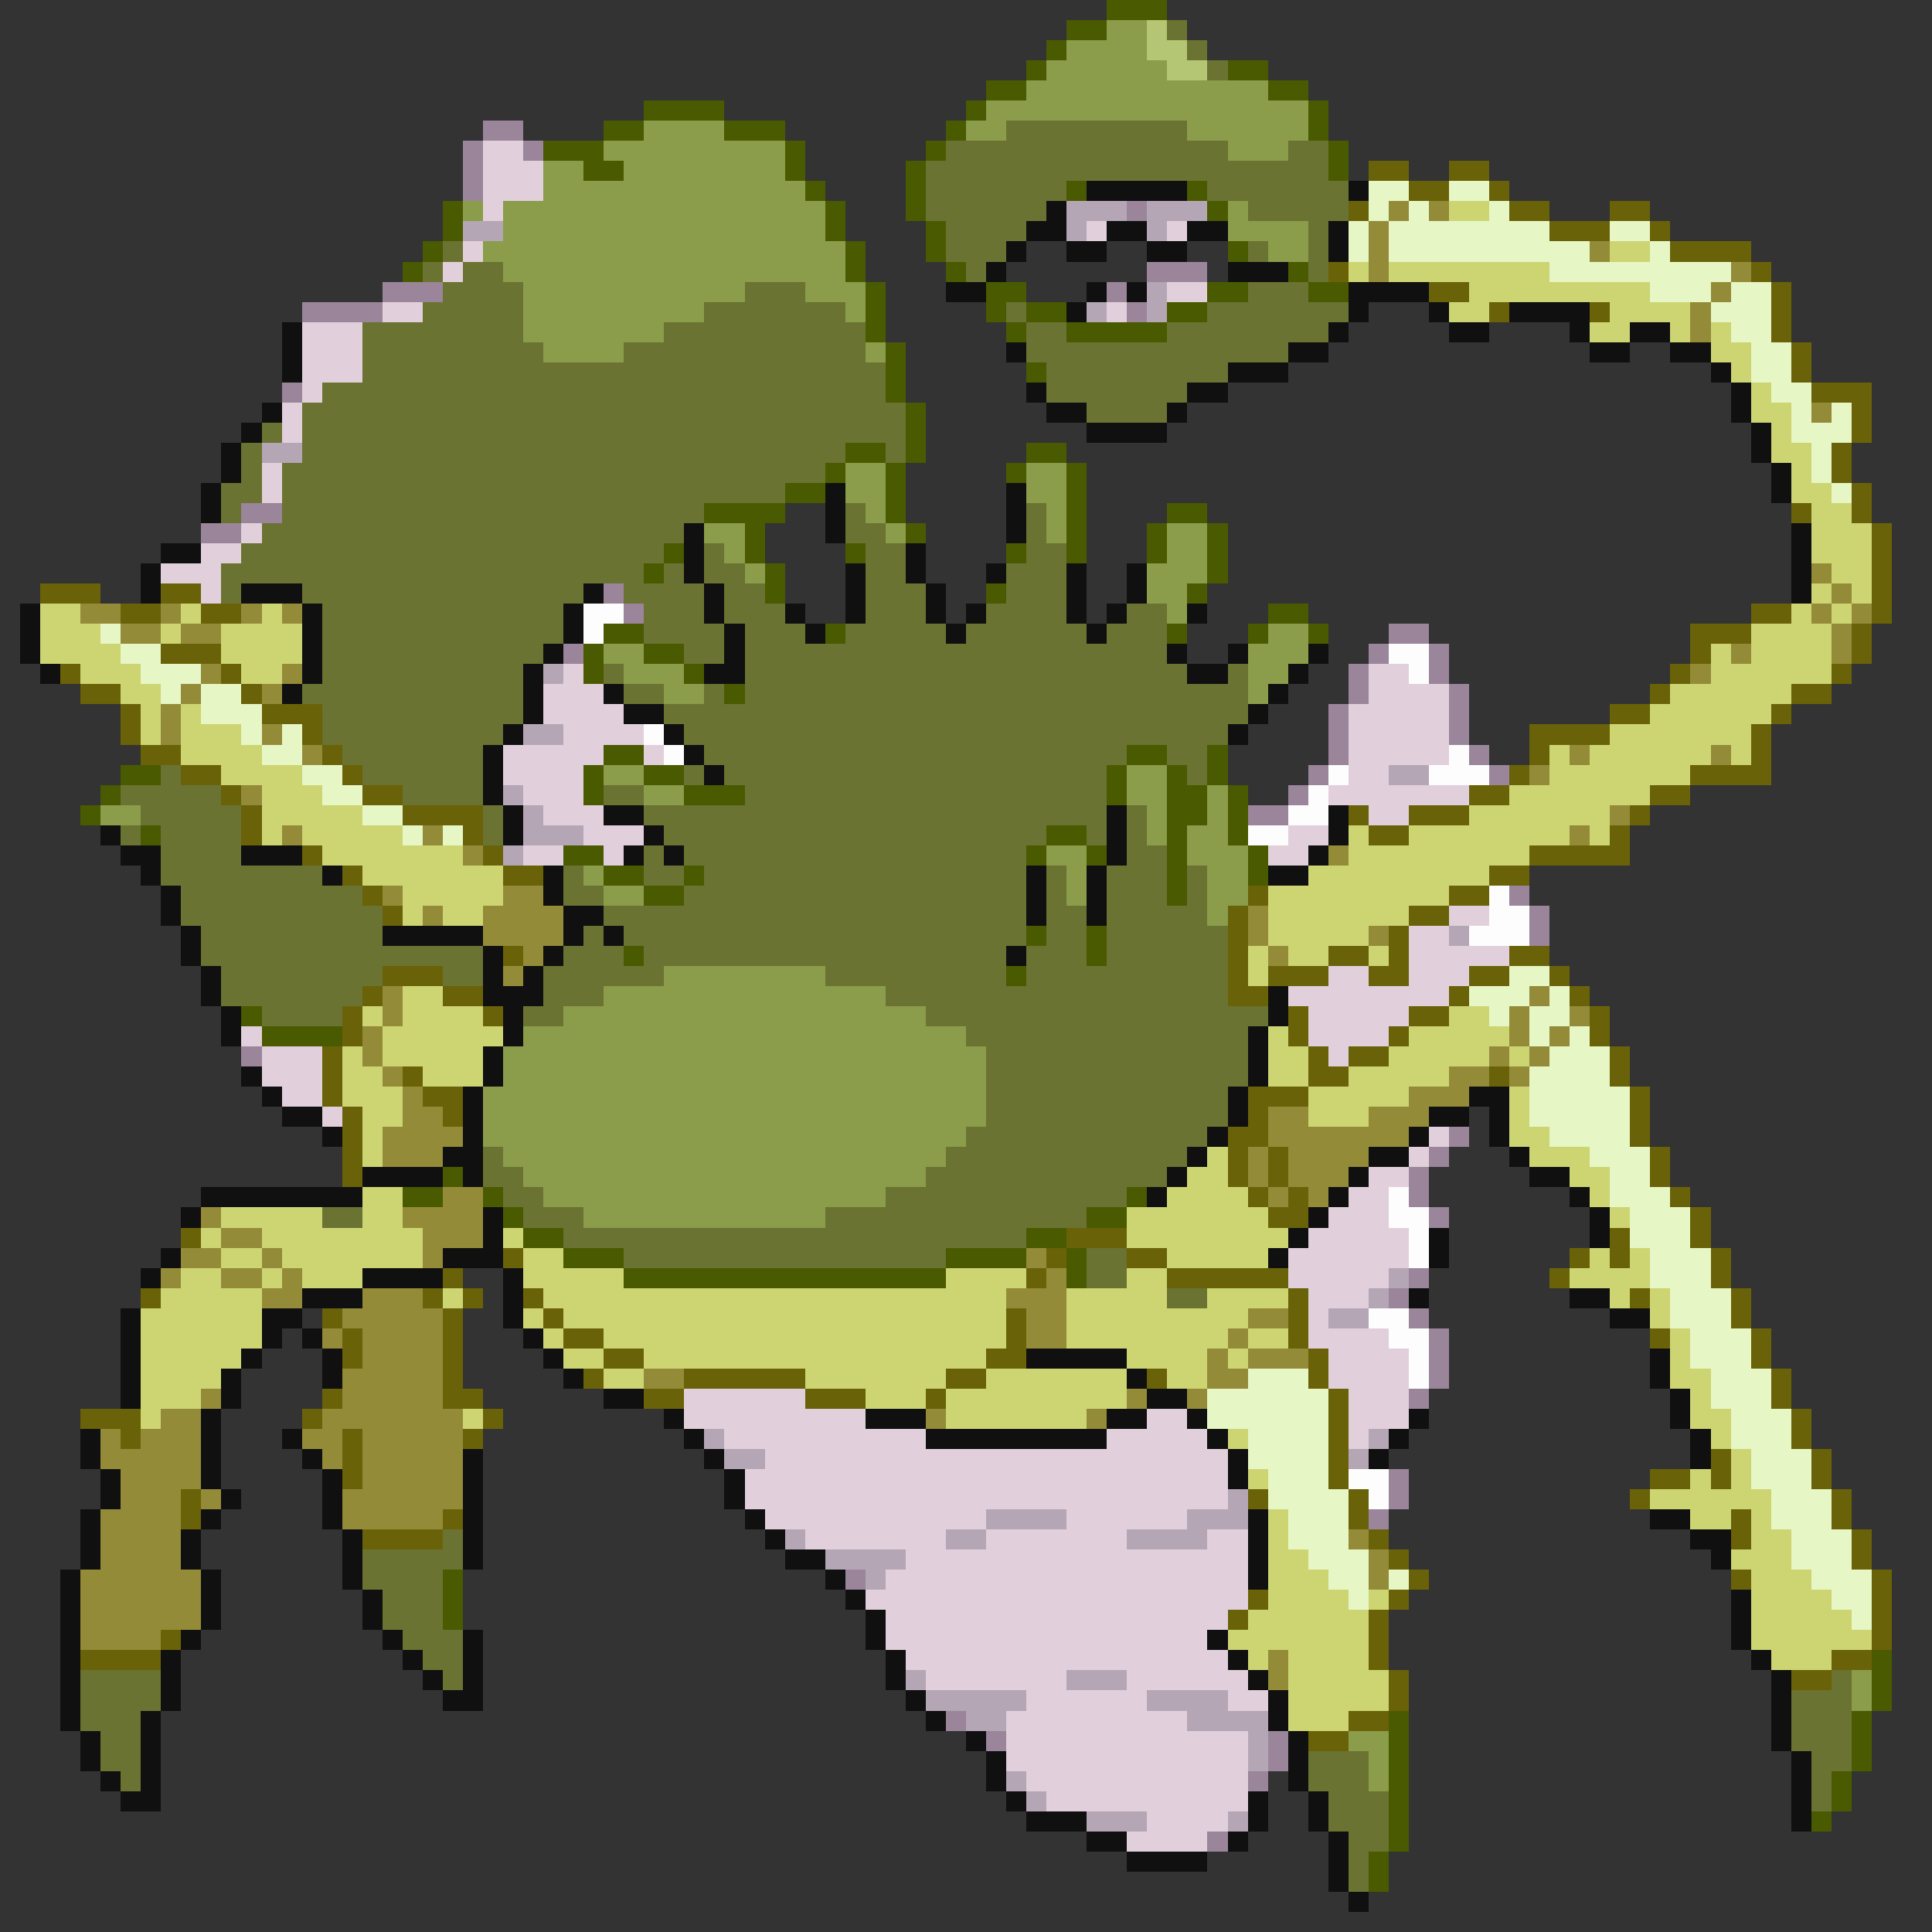 <svg xmlns="http://www.w3.org/2000/svg" viewBox="0 -0.5 96 96" shape-rendering="crispEdges">
<rect x="0" y="-0.5" width="96" height="96" fill="#333333" stroke="none"/>
<path stroke="#4a5a00" d="M55 0h3M53 1h2M52 2h1M51 3h1M61 3h2M49 4h2M63 4h2M32 5h4M48 5h1M65 5h1M30 6h2M36 6h3M47 6h1M65 6h1M27 7h3M39 7h1M46 7h1M66 7h1M29 8h2M39 8h1M45 8h1M66 8h1M40 9h1M45 9h1M53 9h1M59 9h1M22 10h1M41 10h1M45 10h1M60 10h1M22 11h1M41 11h1M46 11h1M21 12h1M42 12h1M46 12h1M61 12h1M20 13h1M42 13h1M47 13h1M64 13h1M43 14h1M49 14h2M60 14h2M65 14h2M43 15h1M49 15h1M51 15h2M58 15h2M43 16h1M50 16h1M53 16h5M44 17h1M44 18h1M51 18h1M44 19h1M45 20h1M45 21h1M42 22h2M45 22h1M51 22h2M41 23h1M44 23h1M50 23h1M53 23h1M39 24h2M44 24h1M53 24h1M35 25h4M44 25h1M53 25h1M58 25h2M37 26h1M45 26h1M53 26h1M57 26h1M60 26h1M33 27h1M37 27h1M42 27h1M50 27h1M53 27h1M57 27h1M60 27h1M32 28h1M38 28h1M60 28h1M38 29h1M49 29h1M59 29h1M63 30h2M30 31h2M41 31h1M58 31h1M62 31h1M65 31h1M29 32h1M32 32h2M29 33h1M34 33h1M36 34h1M30 37h2M56 37h2M60 37h1M6 38h2M29 38h1M32 38h2M55 38h1M58 38h1M60 38h1M5 39h1M29 39h1M34 39h3M55 39h1M58 39h2M61 39h1M4 40h1M58 40h2M61 40h1M7 41h1M52 41h2M58 41h1M61 41h1M28 42h2M51 42h1M54 42h1M58 42h1M62 42h1M30 43h2M34 43h1M58 43h1M62 43h1M32 44h2M58 44h1M51 46h1M54 46h1M31 47h1M54 47h1M50 48h1M12 50h1M13 51h4M22 58h1M20 59h2M24 59h1M56 59h1M25 60h1M54 60h2M26 61h2M51 61h2M28 62h3M47 62h4M53 62h1M31 63h16M53 63h1M22 78h1M22 79h1M22 80h1M93 82h1M93 83h1M93 84h1M69 85h1M92 85h1M69 86h1M92 86h1M69 87h1M92 87h1M69 88h1M91 88h1M69 89h1M91 89h1M69 90h1M90 90h1M69 91h1M68 92h1M68 93h1" />
<path stroke="#8b9c4a" d="M55 1h2M53 2h4M52 3h6M51 4h12M49 5h16M32 6h4M48 6h2M59 6h6M30 7h9M61 7h3M27 8h2M31 8h8M27 9h13M23 10h1M25 10h16M61 10h1M25 11h16M61 11h4M24 12h18M63 12h2M25 13h17M26 14h11M40 14h3M26 15h9M42 15h1M26 16h7M27 17h4M43 17h1M42 23h2M51 23h2M42 24h2M51 24h2M43 25h1M52 25h1M35 26h2M44 26h1M52 26h1M58 26h2M36 27h1M58 27h2M37 28h1M57 28h3M57 29h2M58 30h1M63 31h2M30 32h2M62 32h3M31 33h3M62 33h2M33 34h2M62 34h1M30 38h2M56 38h2M32 39h2M56 39h2M60 39h1M5 40h2M57 40h1M60 40h1M57 41h1M59 41h2M52 42h2M59 42h3M29 43h1M53 43h1M60 43h2M30 44h2M53 44h1M60 44h2M60 45h1M33 48h8M30 49h14M28 50h18M26 51h22M25 52h24M25 53h24M24 54h25M24 55h25M24 56h24M25 57h22M26 58h20M27 59h17M29 60h12M92 83h1M92 84h1M67 86h2M68 87h1M68 88h1" />
<path stroke="#b4c573" d="M57 1h1M57 2h2M58 3h2" />
<path stroke="#6a7331" d="M58 1h1M59 2h1M60 3h1M50 6h9M47 7h14M64 7h2M46 8h20M46 9h7M60 9h7M46 10h6M62 10h5M47 11h4M65 11h1M22 12h1M47 12h3M62 12h1M65 12h1M21 13h1M23 13h2M48 13h1M65 13h1M22 14h4M37 14h3M62 14h3M21 15h5M35 15h7M50 15h1M60 15h7M18 16h8M33 16h10M51 16h2M58 16h8M18 17h9M31 17h12M51 17h13M18 18h26M52 18h9M16 19h28M52 19h7M15 20h30M54 20h4M13 21h1M15 21h30M12 22h1M15 22h27M44 22h1M12 23h1M14 23h27M11 24h2M14 24h25M11 25h1M14 25h21M42 25h1M51 25h1M13 26h21M42 26h2M51 26h1M12 27h21M35 27h1M43 27h2M51 27h2M11 28h21M33 28h1M35 28h2M43 28h2M50 28h3M11 29h1M15 29h14M31 29h4M36 29h2M43 29h3M50 29h3M16 30h12M32 30h3M36 30h3M43 30h3M49 30h4M56 30h2M16 31h12M32 31h4M37 31h3M42 31h5M48 31h6M55 31h3M16 32h11M34 32h2M37 32h21M16 33h10M30 33h1M37 33h22M61 33h1M15 34h11M31 34h2M35 34h1M37 34h25M16 35h10M33 35h29M16 36h9M34 36h27M17 37h7M35 37h21M58 37h2M8 38h1M18 38h6M34 38h1M36 38h19M59 38h1M6 39h5M20 39h4M30 39h2M37 39h18M7 40h5M24 40h1M32 40h23M56 40h1M6 41h1M8 41h4M24 41h1M33 41h19M54 41h1M56 41h1M8 42h4M32 42h1M34 42h17M56 42h2M8 43h8M28 43h1M32 43h2M35 43h16M52 43h1M55 43h3M59 43h1M9 44h9M28 44h2M34 44h17M52 44h1M55 44h3M59 44h1M9 45h10M30 45h21M52 45h2M55 45h5M10 46h9M29 46h1M31 46h20M52 46h2M55 46h6M10 47h14M28 47h3M32 47h18M51 47h3M55 47h6M11 48h8M22 48h2M27 48h6M41 48h9M51 48h10M11 49h7M27 49h3M44 49h17M13 50h4M26 50h2M46 50h17M48 51h14M49 52h13M49 53h13M49 54h12M49 55h12M48 56h12M24 57h1M47 57h12M24 58h2M46 58h12M25 59h2M44 59h12M16 60h2M26 60h3M41 60h13M28 61h23M31 62h16M54 62h2M54 63h2M58 64h2M22 76h1M18 77h5M18 78h4M19 79h3M19 80h3M20 81h3M21 82h2M4 83h4M22 83h1M91 83h1M4 84h4M89 84h3M4 85h3M89 85h3M5 86h2M89 86h3M5 87h2M65 87h3M90 87h2M6 88h1M65 88h3M90 88h1M66 89h3M90 89h1M66 90h3M67 91h2M67 92h1M67 93h1" />
<path stroke="#9a859a" d="M24 6h2M23 7h1M26 7h1M23 8h1M23 9h1M56 10h1M57 13h3M19 14h3M55 14h1M15 15h4M56 15h1M14 19h1M12 25h2M10 26h2M30 29h1M31 30h1M69 31h2M28 32h1M68 32h1M71 32h1M67 33h1M71 33h1M67 34h1M72 34h1M66 35h1M72 35h1M66 36h1M72 36h1M66 37h1M73 37h1M65 38h1M74 38h1M64 39h1M62 40h2M75 44h1M76 45h1M76 46h1M12 52h1M72 56h1M71 57h1M70 58h1M70 59h1M71 60h1M70 63h1M69 64h1M70 65h1M71 66h1M71 67h1M71 68h1M70 69h1M69 73h1M69 74h1M68 75h1M42 78h1M47 85h1M49 86h1M63 86h1M63 87h1M62 88h1M60 91h1" />
<path stroke="#e1d0db" d="M24 7h2M24 8h3M24 9h3M24 10h1M54 11h1M58 11h1M23 12h1M22 13h1M58 14h2M19 15h2M55 15h1M15 16h3M15 17h3M15 18h3M15 19h1M14 20h1M14 21h1M13 23h1M13 24h1M12 26h1M10 27h2M8 28h3M10 29h1M28 33h1M68 33h2M27 34h3M68 34h4M27 35h4M67 35h5M28 36h4M67 36h5M25 37h5M32 37h1M67 37h5M25 38h4M67 38h2M26 39h3M66 39h7M27 40h3M68 40h2M29 41h3M64 41h2M26 42h2M30 42h1M63 42h2M72 45h2M70 46h2M70 47h5M66 48h2M70 48h3M64 49h8M65 50h5M12 51h1M65 51h4M13 52h3M66 52h1M13 53h3M14 54h2M16 55h1M71 56h1M70 57h1M68 58h2M67 59h2M66 60h3M65 61h5M64 62h6M64 63h5M65 64h3M65 65h1M65 66h4M66 67h4M66 68h4M34 69h6M67 69h3M34 70h9M57 70h2M67 70h3M36 71h10M55 71h5M67 71h1M38 72h23M37 73h24M37 74h24M38 75h11M53 75h6M40 76h7M49 76h7M60 76h2M45 77h17M44 78h18M43 79h19M44 80h17M44 81h16M45 82h16M46 83h7M56 83h6M51 84h6M61 84h2M50 85h9M50 86h12M50 87h12M51 88h11M52 89h10M57 90h4M56 91h4" />
<path stroke="#6a6208" d="M68 8h2M72 8h2M70 9h2M74 9h1M67 10h1M75 10h2M80 10h2M77 11h3M82 11h1M83 12h4M66 13h1M87 13h1M71 14h2M88 14h1M74 15h1M79 15h1M88 15h1M88 16h1M89 17h1M89 18h1M90 19h3M92 20h1M92 21h1M91 22h1M91 23h1M92 24h1M89 25h1M92 25h1M93 26h1M93 27h1M93 28h1M2 29h3M8 29h2M93 29h1M6 30h2M10 30h2M87 30h2M93 30h1M84 31h3M92 31h1M8 32h3M84 32h1M92 32h1M3 33h1M11 33h1M83 33h1M91 33h1M4 34h2M12 34h1M82 34h1M89 34h2M6 35h1M13 35h3M80 35h2M88 35h1M6 36h1M15 36h1M76 36h4M87 36h1M7 37h2M16 37h1M76 37h1M87 37h1M9 38h2M17 38h1M75 38h1M84 38h4M11 39h1M18 39h2M73 39h2M82 39h2M12 40h1M20 40h4M67 40h1M70 40h3M81 40h1M12 41h1M23 41h1M68 41h2M80 41h1M15 42h1M24 42h1M76 42h5M17 43h1M25 43h2M74 43h2M18 44h1M62 44h1M72 44h2M19 45h1M61 45h1M70 45h2M61 46h1M69 46h1M25 47h1M61 47h1M66 47h2M69 47h1M75 47h2M19 48h3M61 48h1M63 48h3M68 48h2M73 48h2M77 48h1M18 49h1M22 49h2M61 49h2M72 49h1M78 49h1M17 50h1M24 50h1M64 50h1M70 50h2M79 50h1M17 51h1M64 51h1M69 51h1M79 51h1M16 52h1M65 52h1M67 52h2M80 52h1M16 53h1M20 53h1M65 53h2M74 53h1M80 53h1M16 54h1M21 54h2M62 54h3M81 54h1M17 55h1M22 55h1M62 55h1M81 55h1M17 56h1M61 56h2M81 56h1M17 57h1M61 57h1M63 57h1M82 57h1M17 58h1M61 58h1M63 58h1M82 58h1M62 59h1M64 59h1M83 59h1M63 60h2M84 60h1M9 61h1M53 61h3M80 61h1M84 61h1M25 62h1M52 62h1M56 62h2M78 62h1M80 62h1M85 62h1M22 63h1M51 63h1M58 63h6M77 63h1M85 63h1M7 64h1M21 64h1M23 64h1M26 64h1M64 64h1M81 64h1M86 64h1M16 65h1M22 65h1M27 65h1M50 65h1M64 65h1M86 65h1M17 66h1M22 66h1M28 66h2M50 66h1M64 66h1M82 66h1M87 66h1M17 67h1M22 67h1M30 67h2M49 67h2M65 67h1M87 67h1M22 68h1M29 68h1M34 68h6M47 68h2M57 68h1M65 68h1M88 68h1M16 69h1M22 69h2M32 69h2M40 69h3M46 69h1M66 69h1M88 69h1M4 70h3M15 70h1M24 70h1M66 70h1M89 70h1M6 71h1M17 71h1M23 71h1M66 71h1M89 71h1M17 72h1M66 72h1M85 72h1M90 72h1M17 73h1M66 73h1M82 73h2M85 73h1M90 73h1M9 74h1M62 74h1M67 74h1M81 74h1M91 74h1M9 75h1M22 75h1M67 75h1M86 75h1M91 75h1M18 76h4M68 76h1M86 76h1M92 76h1M69 77h1M92 77h1M70 78h1M86 78h1M93 78h1M62 79h1M69 79h1M93 79h1M61 80h1M68 80h1M93 80h1M8 81h1M68 81h1M93 81h1M4 82h4M68 82h1M91 82h2M69 83h1M89 83h2M69 84h1M67 85h2M65 86h2" />
<path stroke="#101010" d="M54 9h5M67 9h1M52 10h1M51 11h2M55 11h2M59 11h2M66 11h1M50 12h1M53 12h2M57 12h2M66 12h1M49 13h1M61 13h3M47 14h2M54 14h1M56 14h1M67 14h4M53 15h1M67 15h1M71 15h1M75 15h4M14 16h1M66 16h1M72 16h2M78 16h1M81 16h2M14 17h1M50 17h1M64 17h2M79 17h2M83 17h2M14 18h1M61 18h3M85 18h1M51 19h1M59 19h2M86 19h1M13 20h1M52 20h2M58 20h1M86 20h1M12 21h1M54 21h4M87 21h1M11 22h1M87 22h1M11 23h1M88 23h1M10 24h1M41 24h1M50 24h1M88 24h1M10 25h1M41 25h1M50 25h1M34 26h1M41 26h1M50 26h1M89 26h1M8 27h2M34 27h1M45 27h1M89 27h1M7 28h1M34 28h1M42 28h1M45 28h1M49 28h1M53 28h1M56 28h1M89 28h1M7 29h1M12 29h3M29 29h1M35 29h1M42 29h1M46 29h1M53 29h1M56 29h1M89 29h1M1 30h1M15 30h1M28 30h1M35 30h1M39 30h1M42 30h1M46 30h1M48 30h1M53 30h1M55 30h1M59 30h1M1 31h1M15 31h1M28 31h1M36 31h1M40 31h1M47 31h1M54 31h1M1 32h1M15 32h1M27 32h1M36 32h1M58 32h1M61 32h1M65 32h1M2 33h1M15 33h1M26 33h1M35 33h2M59 33h2M64 33h1M14 34h1M26 34h1M30 34h1M63 34h1M26 35h1M31 35h2M62 35h1M25 36h1M33 36h1M61 36h1M24 37h1M34 37h1M24 38h1M35 38h1M24 39h1M25 40h1M30 40h2M55 40h1M66 40h1M5 41h1M25 41h1M32 41h1M55 41h1M66 41h1M6 42h2M12 42h3M31 42h1M33 42h1M55 42h1M65 42h1M7 43h1M16 43h1M27 43h1M51 43h1M54 43h1M63 43h2M8 44h1M27 44h1M51 44h1M54 44h1M8 45h1M28 45h2M51 45h1M54 45h1M9 46h1M19 46h5M28 46h1M30 46h1M9 47h1M24 47h1M27 47h1M50 47h1M10 48h1M24 48h1M26 48h1M10 49h1M24 49h3M63 49h1M11 50h1M25 50h1M63 50h1M11 51h1M25 51h1M62 51h1M24 52h1M62 52h1M12 53h1M24 53h1M62 53h1M13 54h1M23 54h1M61 54h1M73 54h2M14 55h2M23 55h1M61 55h1M71 55h2M74 55h1M16 56h1M23 56h1M60 56h1M70 56h1M74 56h1M22 57h2M59 57h1M68 57h2M75 57h1M18 58h4M23 58h1M58 58h1M67 58h1M76 58h2M10 59h8M57 59h1M66 59h1M78 59h1M9 60h1M24 60h1M65 60h1M79 60h1M24 61h1M64 61h1M71 61h1M79 61h1M8 62h1M22 62h3M63 62h1M71 62h1M7 63h1M18 63h4M25 63h1M15 64h3M25 64h1M70 64h1M78 64h2M6 65h1M13 65h2M25 65h1M80 65h2M6 66h1M13 66h1M15 66h1M26 66h1M6 67h1M12 67h1M16 67h1M27 67h1M51 67h5M82 67h1M6 68h1M11 68h1M16 68h1M28 68h1M56 68h1M82 68h1M6 69h1M11 69h1M30 69h2M57 69h2M83 69h1M10 70h1M33 70h1M43 70h3M55 70h2M59 70h1M70 70h1M83 70h1M4 71h1M10 71h1M14 71h1M34 71h1M46 71h9M60 71h1M69 71h1M84 71h1M4 72h1M10 72h1M15 72h1M23 72h1M35 72h1M61 72h1M68 72h1M84 72h1M5 73h1M10 73h1M16 73h1M23 73h1M36 73h1M61 73h1M5 74h1M11 74h1M16 74h1M23 74h1M36 74h1M4 75h1M10 75h1M16 75h1M23 75h1M37 75h1M62 75h1M82 75h2M4 76h1M9 76h1M17 76h1M23 76h1M38 76h1M62 76h1M84 76h2M4 77h1M9 77h1M17 77h1M23 77h1M39 77h2M62 77h1M85 77h1M3 78h1M10 78h1M17 78h1M41 78h1M62 78h1M3 79h1M10 79h1M18 79h1M42 79h1M86 79h1M3 80h1M10 80h1M18 80h1M43 80h1M86 80h1M3 81h1M9 81h1M19 81h1M23 81h1M43 81h1M60 81h1M86 81h1M3 82h1M8 82h1M20 82h1M23 82h1M44 82h1M61 82h1M87 82h1M3 83h1M8 83h1M21 83h1M23 83h1M44 83h1M62 83h1M88 83h1M3 84h1M8 84h1M22 84h2M45 84h1M63 84h1M88 84h1M3 85h1M7 85h1M46 85h1M63 85h1M88 85h1M4 86h1M7 86h1M48 86h1M64 86h1M88 86h1M4 87h1M7 87h1M49 87h1M64 87h1M89 87h1M5 88h1M7 88h1M49 88h1M64 88h1M89 88h1M6 89h2M50 89h1M62 89h1M65 89h1M89 89h1M51 90h3M62 90h1M65 90h1M89 90h1M54 91h2M61 91h1M66 91h1M56 92h4M66 92h1M66 93h1M67 94h1" />
<path stroke="#e6f6c5" d="M68 9h2M72 9h2M68 10h1M70 10h1M74 10h1M67 11h1M69 11h8M80 11h2M67 12h1M69 12h10M82 12h1M77 13h9M82 14h3M86 14h2M85 15h3M86 16h2M87 17h2M87 18h2M88 19h2M89 20h1M91 20h1M89 21h3M90 22h1M90 23h1M91 24h1M5 31h1M6 32h2M7 33h3M8 34h1M10 34h2M10 35h3M12 36h1M14 36h1M13 37h2M15 38h2M16 39h2M18 40h2M20 41h1M22 41h1M75 48h2M73 49h3M77 49h1M74 50h1M76 50h2M76 51h1M78 51h1M77 52h3M76 53h4M76 54h5M76 55h5M77 56h4M79 57h3M80 58h2M80 59h3M81 60h3M81 61h3M82 62h3M82 63h3M83 64h3M83 65h3M84 66h3M84 67h3M62 68h3M85 68h3M60 69h6M85 69h3M60 70h6M86 70h3M62 71h4M86 71h3M62 72h4M87 72h3M63 73h3M87 73h3M63 74h4M88 74h3M64 75h3M88 75h3M64 76h3M89 76h3M65 77h3M89 77h3M66 78h2M69 78h1M90 78h3M67 79h1M91 79h2M92 80h1" />
<path stroke="#b5a6b5" d="M53 10h3M57 10h3M23 11h2M53 11h1M57 11h1M57 14h1M54 15h1M57 15h1M13 22h2M27 33h1M26 36h2M69 38h2M25 39h1M26 40h1M26 41h3M25 42h1M72 46h1M69 63h1M68 64h1M66 65h2M35 71h1M68 71h1M36 72h2M67 72h1M61 74h1M49 75h4M59 75h3M39 76h1M47 76h2M56 76h4M41 77h4M43 78h1M45 83h1M53 83h3M46 84h5M57 84h4M48 85h2M59 85h4M62 86h1M62 87h1M50 88h1M51 89h1M54 90h3M61 90h1" />
<path stroke="#948b39" d="M69 10h1M71 10h1M68 11h1M68 12h1M79 12h1M68 13h1M86 13h1M85 14h1M84 15h1M84 16h1M90 20h1M90 28h1M91 29h1M4 30h2M8 30h1M12 30h1M14 30h1M90 30h1M92 30h1M6 31h2M9 31h2M91 31h1M86 32h1M91 32h1M10 33h1M14 33h1M84 33h1M9 34h1M13 34h1M8 35h1M8 36h1M13 36h1M15 37h1M78 37h1M85 37h1M76 38h1M12 39h1M80 40h1M14 41h1M21 41h1M78 41h1M23 42h1M66 42h1M19 44h1M25 44h2M21 45h1M24 45h4M62 45h1M24 46h4M62 46h1M68 46h1M26 47h1M63 47h1M25 48h1M19 49h1M76 49h1M19 50h1M75 50h1M78 50h1M18 51h1M75 51h1M77 51h1M18 52h1M74 52h1M76 52h1M19 53h1M72 53h2M75 53h1M20 54h1M70 54h3M20 55h2M63 55h2M68 55h3M19 56h4M63 56h7M19 57h3M62 57h1M64 57h4M62 58h1M64 58h3M22 59h2M63 59h1M65 59h1M10 60h1M20 60h4M11 61h2M21 61h3M9 62h2M13 62h1M21 62h1M51 62h1M8 63h1M11 63h2M14 63h1M52 63h1M13 64h2M18 64h3M50 64h3M17 65h5M51 65h2M62 65h2M16 66h1M18 66h4M51 66h2M61 66h1M18 67h4M60 67h1M62 67h3M17 68h5M32 68h2M60 68h2M10 69h1M17 69h5M56 69h1M59 69h1M8 70h2M16 70h7M46 70h1M54 70h1M5 71h1M7 71h3M15 71h2M18 71h5M5 72h5M16 72h1M18 72h5M6 73h4M18 73h5M6 74h3M10 74h1M17 74h6M5 75h4M17 75h5M5 76h4M67 76h1M5 77h4M68 77h1M4 78h6M68 78h1M4 79h6M4 80h6M4 81h4M63 82h1M63 83h1" />
<path stroke="#cdd573" d="M72 10h2M80 12h2M67 13h1M69 13h8M73 14h9M72 15h2M80 15h4M79 16h2M83 16h1M85 16h1M85 17h2M86 18h1M87 19h1M87 20h2M88 21h1M88 22h2M89 23h1M89 24h2M90 25h2M90 26h3M90 27h3M91 28h2M90 29h1M92 29h1M2 30h2M9 30h1M13 30h1M89 30h1M91 30h1M2 31h3M8 31h1M11 31h4M87 31h4M2 32h4M11 32h4M85 32h1M87 32h4M4 33h3M12 33h2M85 33h6M6 34h2M83 34h6M7 35h1M9 35h1M82 35h6M7 36h1M9 36h3M80 36h7M9 37h4M77 37h1M79 37h6M86 37h1M11 38h4M77 38h7M13 39h3M75 39h7M13 40h5M73 40h7M13 41h1M15 41h5M67 41h1M70 41h8M79 41h1M16 42h7M67 42h9M18 43h7M65 43h9M20 44h5M63 44h9M20 45h1M22 45h2M63 45h7M63 46h5M62 47h1M64 47h2M68 47h1M62 48h1M20 49h2M18 50h1M20 50h4M72 50h2M19 51h6M63 51h1M70 51h5M17 52h1M19 52h5M63 52h2M69 52h5M75 52h1M17 53h2M21 53h3M63 53h2M67 53h5M17 54h3M65 54h5M75 54h1M18 55h2M65 55h3M75 55h1M18 56h1M75 56h2M18 57h1M60 57h1M76 57h3M59 58h2M78 58h2M18 59h2M58 59h4M79 59h1M11 60h5M18 60h2M56 60h7M80 60h1M10 61h1M13 61h8M25 61h1M56 61h8M11 62h2M14 62h7M26 62h2M58 62h5M79 62h1M81 62h1M9 63h2M13 63h1M15 63h3M26 63h5M47 63h4M56 63h2M78 63h4M8 64h5M22 64h1M27 64h23M53 64h5M60 64h4M80 64h1M82 64h1M7 65h6M26 65h1M28 65h22M53 65h9M82 65h1M7 66h6M27 66h1M30 66h20M53 66h8M62 66h2M83 66h1M7 67h5M28 67h2M32 67h17M56 67h4M61 67h1M83 67h1M7 68h4M30 68h2M40 68h7M49 68h7M58 68h2M83 68h2M7 69h3M43 69h3M47 69h9M84 69h1M7 70h1M23 70h1M47 70h7M84 70h2M61 71h1M85 71h1M86 72h1M62 73h1M84 73h1M86 73h1M82 74h6M63 75h1M84 75h2M87 75h1M63 76h1M87 76h2M63 77h2M86 77h3M63 78h3M87 78h3M63 79h4M68 79h1M87 79h4M62 80h6M87 80h5M61 81h7M87 81h6M62 82h1M64 82h4M88 82h3M64 83h5M64 84h5M64 85h3" />
<path stroke="#fdfdfd" d="M29 30h2M29 31h1M69 32h2M70 33h1M32 36h1M33 37h1M72 37h1M66 38h1M71 38h3M65 39h1M64 40h2M62 41h2M74 44h1M74 45h2M73 46h3M69 59h1M69 60h2M70 61h1M70 62h1M68 65h2M69 66h2M70 67h1M70 68h1M67 73h2M68 74h1" />
</svg>